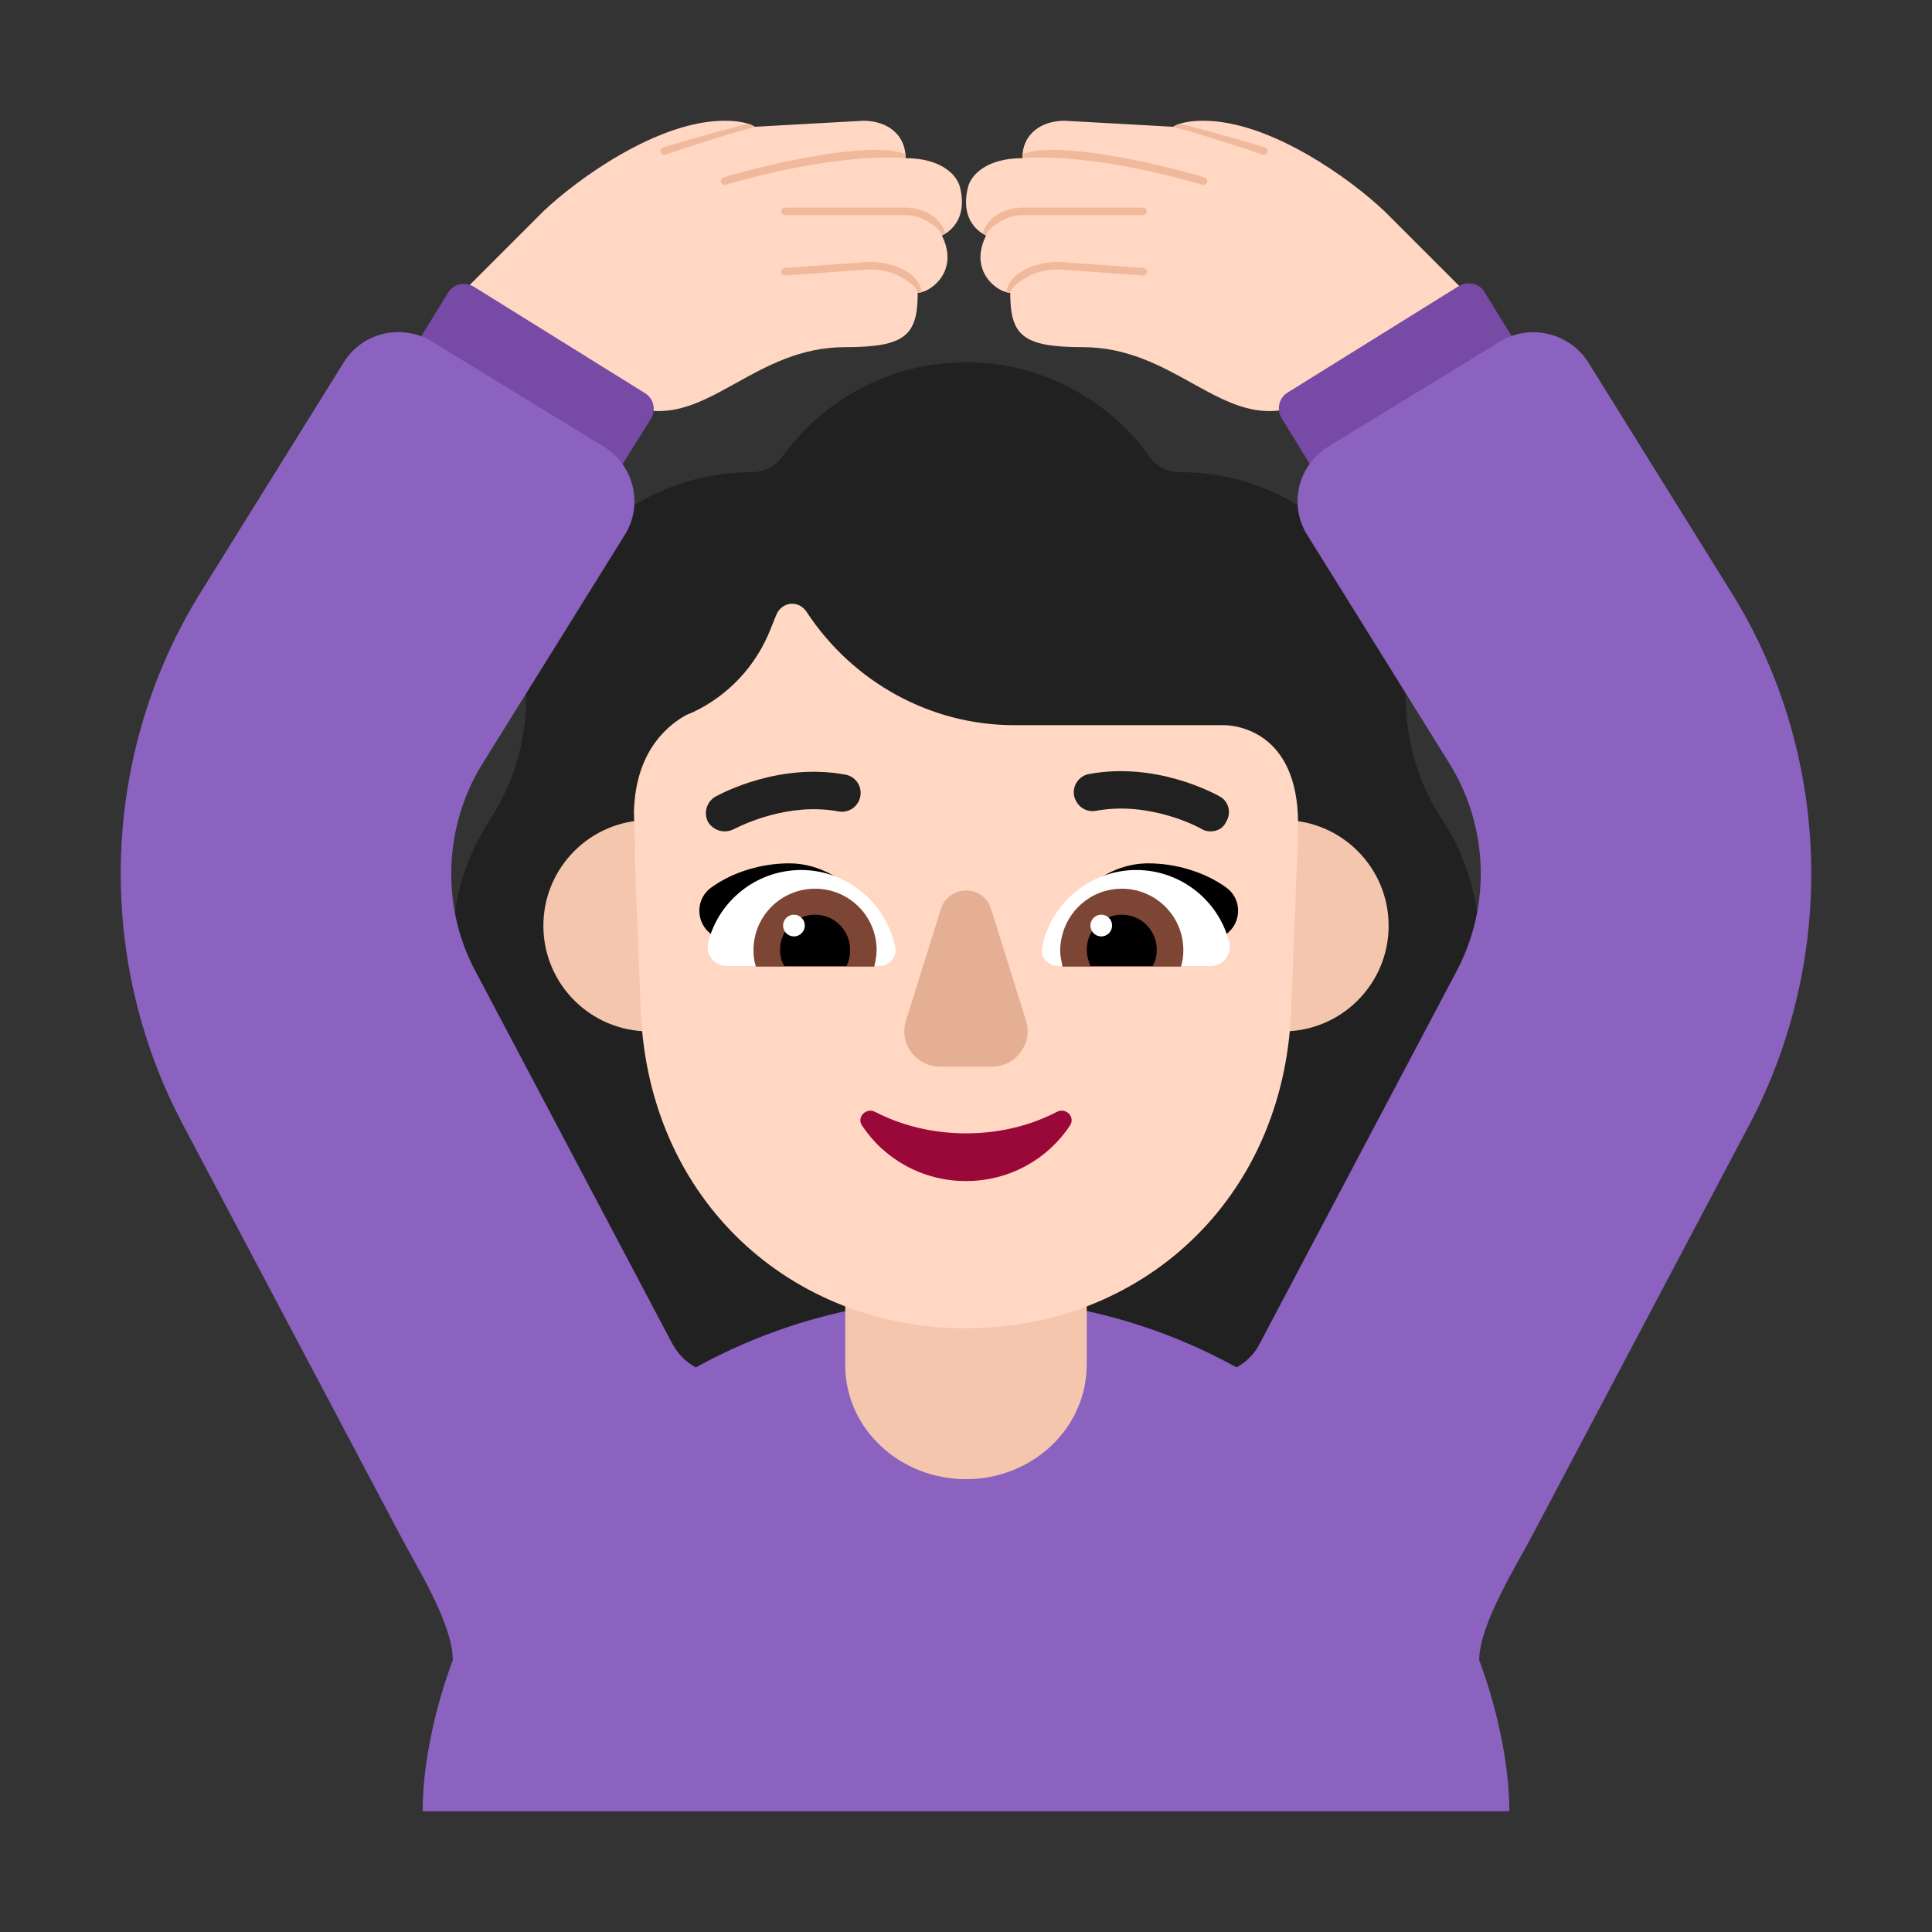 <svg width="1024" height="1024" viewBox="0 0 32 32" fill="none" xmlns="http://www.w3.org/2000/svg">
<rect x="0" y="0" width="32" height="32" fill="#333333" stroke="none"/>
<path d="M24.5 15.634C24.5 16.207 24.374 16.757 24.133 17.249C24.053 17.41 24.053 17.604 24.133 17.765C24.363 18.246 24.5 18.784 24.5 19.357C24.5 21.373 22.873 23 20.857 23H11.143C9.127 23 7.5 21.373 7.5 19.357C7.5 18.784 7.637 18.246 7.867 17.765C7.947 17.604 7.947 17.41 7.867 17.249C7.637 16.757 7.5 16.218 7.5 15.634C7.5 14.868 7.728 14.171 8.116 13.576L8.118 13.572C8.508 12.976 8.714 12.278 8.714 11.567V11.556C8.714 9.526 10.335 7.874 12.352 7.823C12.384 7.822 12.416 7.821 12.449 7.821C12.655 7.821 12.85 7.718 12.964 7.558C13.64 6.619 14.751 6 16 6C17.248 6 18.36 6.619 19.036 7.558C19.15 7.73 19.345 7.821 19.551 7.821C21.613 7.821 23.286 9.494 23.286 11.556V11.567C23.286 12.278 23.492 12.976 23.881 13.572L23.884 13.576C24.009 13.758 24.111 13.951 24.202 14.156H24.196C24.391 14.609 24.5 15.105 24.5 15.634Z" fill="#212121"/>
<path d="M15 2.62C15 2.22 14.688 2 14.298 2L12.5 2.1C12.5 2.1 12.382 2 12 2C10.894 2 9.561 2.966 9 3.5L7.5 5L10 6.5C10.868 7.079 11.484 6.737 12.188 6.346C12.701 6.061 13.261 5.75 14 5.75C15 5.75 15.2 5.552 15.2 4.85C15.4 4.85 15.9 4.5 15.6 3.9C15.6 3.9 16.056 3.725 15.9 3.1C15.846 2.885 15.574 2.62 15 2.62Z" fill="#FFD7C2"/>
<path d="M16.933 2.62C16.933 2.22 17.244 2 17.635 2L19.433 2.1C19.433 2.1 19.551 2 19.933 2C21.039 2 22.372 2.966 22.933 3.5L24.433 5L21.933 6.5C21.065 7.079 20.449 6.737 19.744 6.346C19.231 6.061 18.671 5.75 17.933 5.75C16.933 5.75 16.733 5.552 16.733 4.85C16.533 4.85 16.033 4.5 16.333 3.9C16.333 3.9 15.876 3.725 16.033 3.1C16.086 2.885 16.358 2.62 16.933 2.62Z" fill="#FFD7C2"/>
<path d="M10.943 2.518C10.953 2.551 10.988 2.57 11.021 2.56C11.822 2.29 12.343 2.141 12.503 2.1C12.503 2.1 12.475 2.076 12.402 2.052C12.363 2.06 12.317 2.07 12.264 2.083C12.151 2.11 12.009 2.148 11.857 2.19C11.553 2.273 11.209 2.373 10.985 2.44C10.952 2.45 10.933 2.485 10.943 2.518Z" fill="#F1B99B"/>
<path d="M14.405 4.463C14.542 4.463 14.707 4.487 14.847 4.551C15.066 4.65 15.203 4.789 15.203 4.85C15.221 4.85 15.242 4.847 15.265 4.841C15.265 4.84 15.265 4.835 15.265 4.83C15.265 4.823 15.265 4.816 15.265 4.814C15.208 4.6 15.062 4.511 14.899 4.437C14.737 4.363 14.552 4.338 14.403 4.338L12.999 4.438C12.964 4.44 12.938 4.47 12.941 4.504C12.943 4.539 12.973 4.565 13.008 4.562L14.405 4.463Z" fill="#F1B99B"/>
<path d="M15.307 3.636C15.198 3.581 15.078 3.563 15.003 3.563H13.003C12.969 3.563 12.941 3.535 12.941 3.5C12.941 3.465 12.969 3.438 13.003 3.438H15.003C15.094 3.438 15.234 3.459 15.364 3.524C15.491 3.588 15.611 3.697 15.66 3.87C15.626 3.891 15.603 3.9 15.603 3.9C15.603 3.865 15.544 3.764 15.307 3.636Z" fill="#F1B99B"/>
<path d="M11.944 3.02C11.955 3.053 11.99 3.07 12.023 3.059C13.553 2.612 14.647 2.58 15.003 2.62C15.003 2.599 15.002 2.578 15 2.557C14.436 2.3 12.487 2.773 11.983 2.941C11.951 2.952 11.933 2.987 11.944 3.02Z" fill="#F1B99B"/>
<path d="M20.992 2.518C20.983 2.551 20.948 2.57 20.915 2.56C20.113 2.29 19.593 2.141 19.433 2.1C19.433 2.1 19.461 2.076 19.534 2.052C19.572 2.06 19.619 2.07 19.672 2.083C19.784 2.11 19.927 2.148 20.078 2.19C20.382 2.273 20.726 2.373 20.95 2.44C20.983 2.45 21.002 2.485 20.992 2.518Z" fill="#F1B99B"/>
<path d="M17.53 4.463C17.394 4.463 17.229 4.487 17.088 4.551C16.87 4.65 16.733 4.789 16.733 4.85C16.714 4.85 16.693 4.847 16.671 4.841C16.671 4.84 16.671 4.835 16.671 4.83C16.67 4.823 16.67 4.816 16.671 4.814C16.727 4.6 16.874 4.511 17.037 4.437C17.199 4.363 17.383 4.338 17.533 4.338L18.937 4.438C18.971 4.44 18.997 4.47 18.995 4.504C18.992 4.539 18.963 4.565 18.928 4.562L17.53 4.463Z" fill="#F1B99B"/>
<path d="M16.628 3.636C16.737 3.581 16.857 3.563 16.933 3.563H18.933C18.967 3.563 18.995 3.535 18.995 3.5C18.995 3.465 18.967 3.438 18.933 3.438H16.933C16.841 3.438 16.701 3.459 16.572 3.524C16.445 3.588 16.324 3.697 16.276 3.87C16.31 3.891 16.333 3.9 16.333 3.9C16.333 3.865 16.392 3.764 16.628 3.636Z" fill="#F1B99B"/>
<path d="M19.992 3.02C19.981 3.053 19.945 3.07 19.913 3.059C18.383 2.612 17.288 2.58 16.933 2.62C16.933 2.599 16.933 2.578 16.935 2.557C17.5 2.3 19.449 2.773 19.952 2.941C19.985 2.952 20.003 2.987 19.992 3.02Z" fill="#F1B99B"/>
<path d="M25.47 6.27L22.11 8.36L21.23 6.93C21.14 6.78 21.18 6.59 21.33 6.5L24.16 4.74C24.31 4.65 24.5 4.69 24.59 4.84L25.47 6.27Z" fill="#774AA6"/>
<path d="M6.54 6.28L9.89 8.36L10.78 6.94C10.87 6.79 10.83 6.6 10.68 6.51L7.85 4.75C7.7 4.66 7.51 4.7 7.42 4.85L6.54 6.28Z" fill="#774AA6"/>
<path d="M28.67 9.801L26.31 6.007C26 5.511 25.34 5.352 24.84 5.66L22 7.398C21.5 7.705 21.34 8.361 21.65 8.857L24.01 12.651C24.65 13.684 24.7 14.995 24.13 16.077L20.86 22.264C20.774 22.43 20.64 22.562 20.481 22.648C19.162 21.918 17.632 21.5 16 21.5C14.37 21.503 12.843 21.921 11.525 22.649C11.366 22.563 11.232 22.431 11.14 22.264L7.87 16.077C7.3 15.005 7.35 13.684 7.99 12.651L10.35 8.857C10.66 8.361 10.5 7.705 10 7.398L7.16 5.66C6.66 5.352 6 5.501 5.69 6.007L3.33 9.801C1.67 12.462 1.56 15.839 3.02 18.609L6.63 25.432C6.91 25.968 7.5 26.894 7.5 27.5C7.5 27.5 7 28.75 7.001 30H24.999C24.999 28.75 24.5 27.5 24.5 27.5C24.5 26.904 25.12 25.928 25.4 25.392L28.98 18.619C30.44 15.839 30.33 12.462 28.67 9.801Z" fill="#8B62BF"/>
<path d="M16 24.5C14.9 24.5 14 23.659 14 22.614V20.386C14 19.349 14.892 18.5 16 18.5C17.1 18.5 18 19.341 18 20.386V22.614C17.992 23.659 17.1 24.5 16 24.5Z" fill="#F4C6AD"/>
<path d="M12.5 15.333C12.5 16.3 11.716 17.083 10.75 17.083C9.784 17.083 9 16.3 9 15.333C9 14.367 9.784 13.583 10.75 13.583C11.716 13.583 12.5 14.367 12.5 15.333Z" fill="#F4C6AD"/>
<path d="M23 15.333C23 16.3 22.216 17.083 21.25 17.083C20.284 17.083 19.5 16.3 19.5 15.333C19.5 14.367 20.284 13.583 21.25 13.583C22.216 13.583 23 14.367 23 15.333Z" fill="#F4C6AD"/>
<path d="M10.51 14.101H10.522L10.511 13.802L10.5 13.458C10.522 12.39 11.12 11.977 11.374 11.839C11.391 11.833 11.41 11.825 11.43 11.816C11.449 11.807 11.468 11.799 11.485 11.793C12.06 11.518 12.525 11.035 12.769 10.404L12.857 10.186C12.946 9.967 13.222 9.933 13.355 10.128C14.13 11.311 15.425 12.011 16.797 12.011H20.272C20.471 12.011 21.489 12.114 21.5 13.619L21.489 14.101L21.385 16.757C21.252 19.894 18.887 22 16 22C13.113 22 10.748 19.894 10.614 16.757L10.51 14.101Z" fill="#FFD7C2"/>
<path d="M15.584 15.057L15.006 16.906C14.888 17.286 15.171 17.667 15.572 17.667H16.428C16.829 17.667 17.112 17.28 16.994 16.906L16.416 15.057C16.292 14.648 15.714 14.648 15.584 15.057Z" fill="#E5AF93"/>
<path d="M16 18.772C15.448 18.772 14.929 18.642 14.493 18.415C14.344 18.339 14.184 18.507 14.278 18.642C14.642 19.195 15.277 19.562 16 19.562C16.723 19.562 17.358 19.195 17.722 18.642C17.816 18.502 17.656 18.339 17.507 18.415C17.071 18.642 16.557 18.772 16 18.772Z" fill="#990838"/>
<path d="M13.07 14.3C13.71 14.3 14.23 14.74 14.56 15.24C14.265 15.331 13.978 15.414 13.692 15.497C13.223 15.634 12.759 15.768 12.28 15.93L11.74 15.44C11.52 15.24 11.53 14.88 11.78 14.7C12.14 14.44 12.62 14.3 13.07 14.3Z" fill="black"/>
<path d="M19.02 14.3C18.38 14.3 17.86 14.74 17.53 15.24C17.828 15.332 18.118 15.416 18.405 15.5C18.87 15.636 19.328 15.769 19.81 15.93L20.35 15.44C20.57 15.24 20.56 14.88 20.31 14.7C19.95 14.44 19.47 14.3 19.02 14.3Z" fill="black"/>
<path d="M11.73 15.61C11.9 14.92 12.53 14.41 13.27 14.41C14.04 14.41 14.68 14.97 14.83 15.69C14.86 15.85 14.73 16 14.57 16H12.04C11.83 16 11.68 15.81 11.73 15.61Z" fill="white"/>
<path d="M20.36 15.61C20.19 14.92 19.56 14.41 18.82 14.41C18.05 14.41 17.4 14.97 17.26 15.69C17.23 15.85 17.36 16 17.52 16H20.05C20.26 16 20.41 15.81 20.36 15.61Z" fill="white"/>
<path d="M12.48 15.74C12.48 15.17 12.94 14.72 13.5 14.72C14.06 14.72 14.52 15.17 14.52 15.74C14.52 15.83 14.5 15.92 14.48 16.01H12.52C12.49 15.92 12.48 15.83 12.48 15.74Z" fill="#7D4533"/>
<path d="M19.6 15.74C19.6 15.17 19.14 14.72 18.58 14.72C18.02 14.72 17.57 15.17 17.56 15.74C17.56 15.83 17.58 15.92 17.6 16.01H19.56C19.59 15.92 19.6 15.83 19.6 15.74Z" fill="#7D4533"/>
<path d="M13.5 15.15C13.82 15.15 14.08 15.41 14.08 15.73C14.08 15.83 14.06 15.92 14.02 16H12.99C12.94 15.92 12.92 15.83 12.92 15.73C12.92 15.41 13.18 15.15 13.5 15.15Z" fill="black"/>
<path d="M18.58 15.15C18.26 15.15 18 15.41 18 15.73C18 15.83 18.03 15.92 18.06 16H19.09C19.14 15.92 19.16 15.83 19.16 15.73C19.16 15.41 18.9 15.15 18.58 15.15Z" fill="black"/>
<path d="M13.33 15.33C13.33 15.429 13.25 15.51 13.15 15.51C13.051 15.51 12.97 15.429 12.97 15.33C12.97 15.231 13.051 15.15 13.15 15.15C13.25 15.15 13.33 15.231 13.33 15.33Z" fill="white"/>
<path d="M18.42 15.33C18.42 15.429 18.34 15.51 18.24 15.51C18.141 15.51 18.06 15.429 18.06 15.33C18.06 15.231 18.141 15.15 18.24 15.15C18.34 15.15 18.42 15.231 18.42 15.33Z" fill="white"/>
<path d="M19.9 13.73C19.95 13.76 20 13.77 20.05 13.77C20.16 13.77 20.26 13.72 20.31 13.61C20.4 13.46 20.35 13.27 20.2 13.19C20.2 13.19 20.196 13.188 20.191 13.185C20.081 13.126 19.134 12.618 18.04 12.82C17.87 12.85 17.76 13.01 17.79 13.18C17.83 13.35 17.98 13.46 18.15 13.43C19.06 13.26 19.89 13.72 19.9 13.73Z" fill="#212121"/>
<path d="M11.73 13.62C11.79 13.71 11.89 13.77 12 13.77C12.05 13.77 12.1 13.76 12.14 13.74C12.14 13.74 12.148 13.737 12.159 13.731C12.287 13.667 13.055 13.284 13.89 13.44C14.07 13.47 14.22 13.35 14.25 13.19C14.28 13.02 14.17 12.86 14 12.83C12.906 12.629 11.96 13.136 11.85 13.195C11.845 13.197 11.84 13.2 11.84 13.2C11.7 13.29 11.65 13.47 11.73 13.62Z" fill="#212121"/>
</svg>
